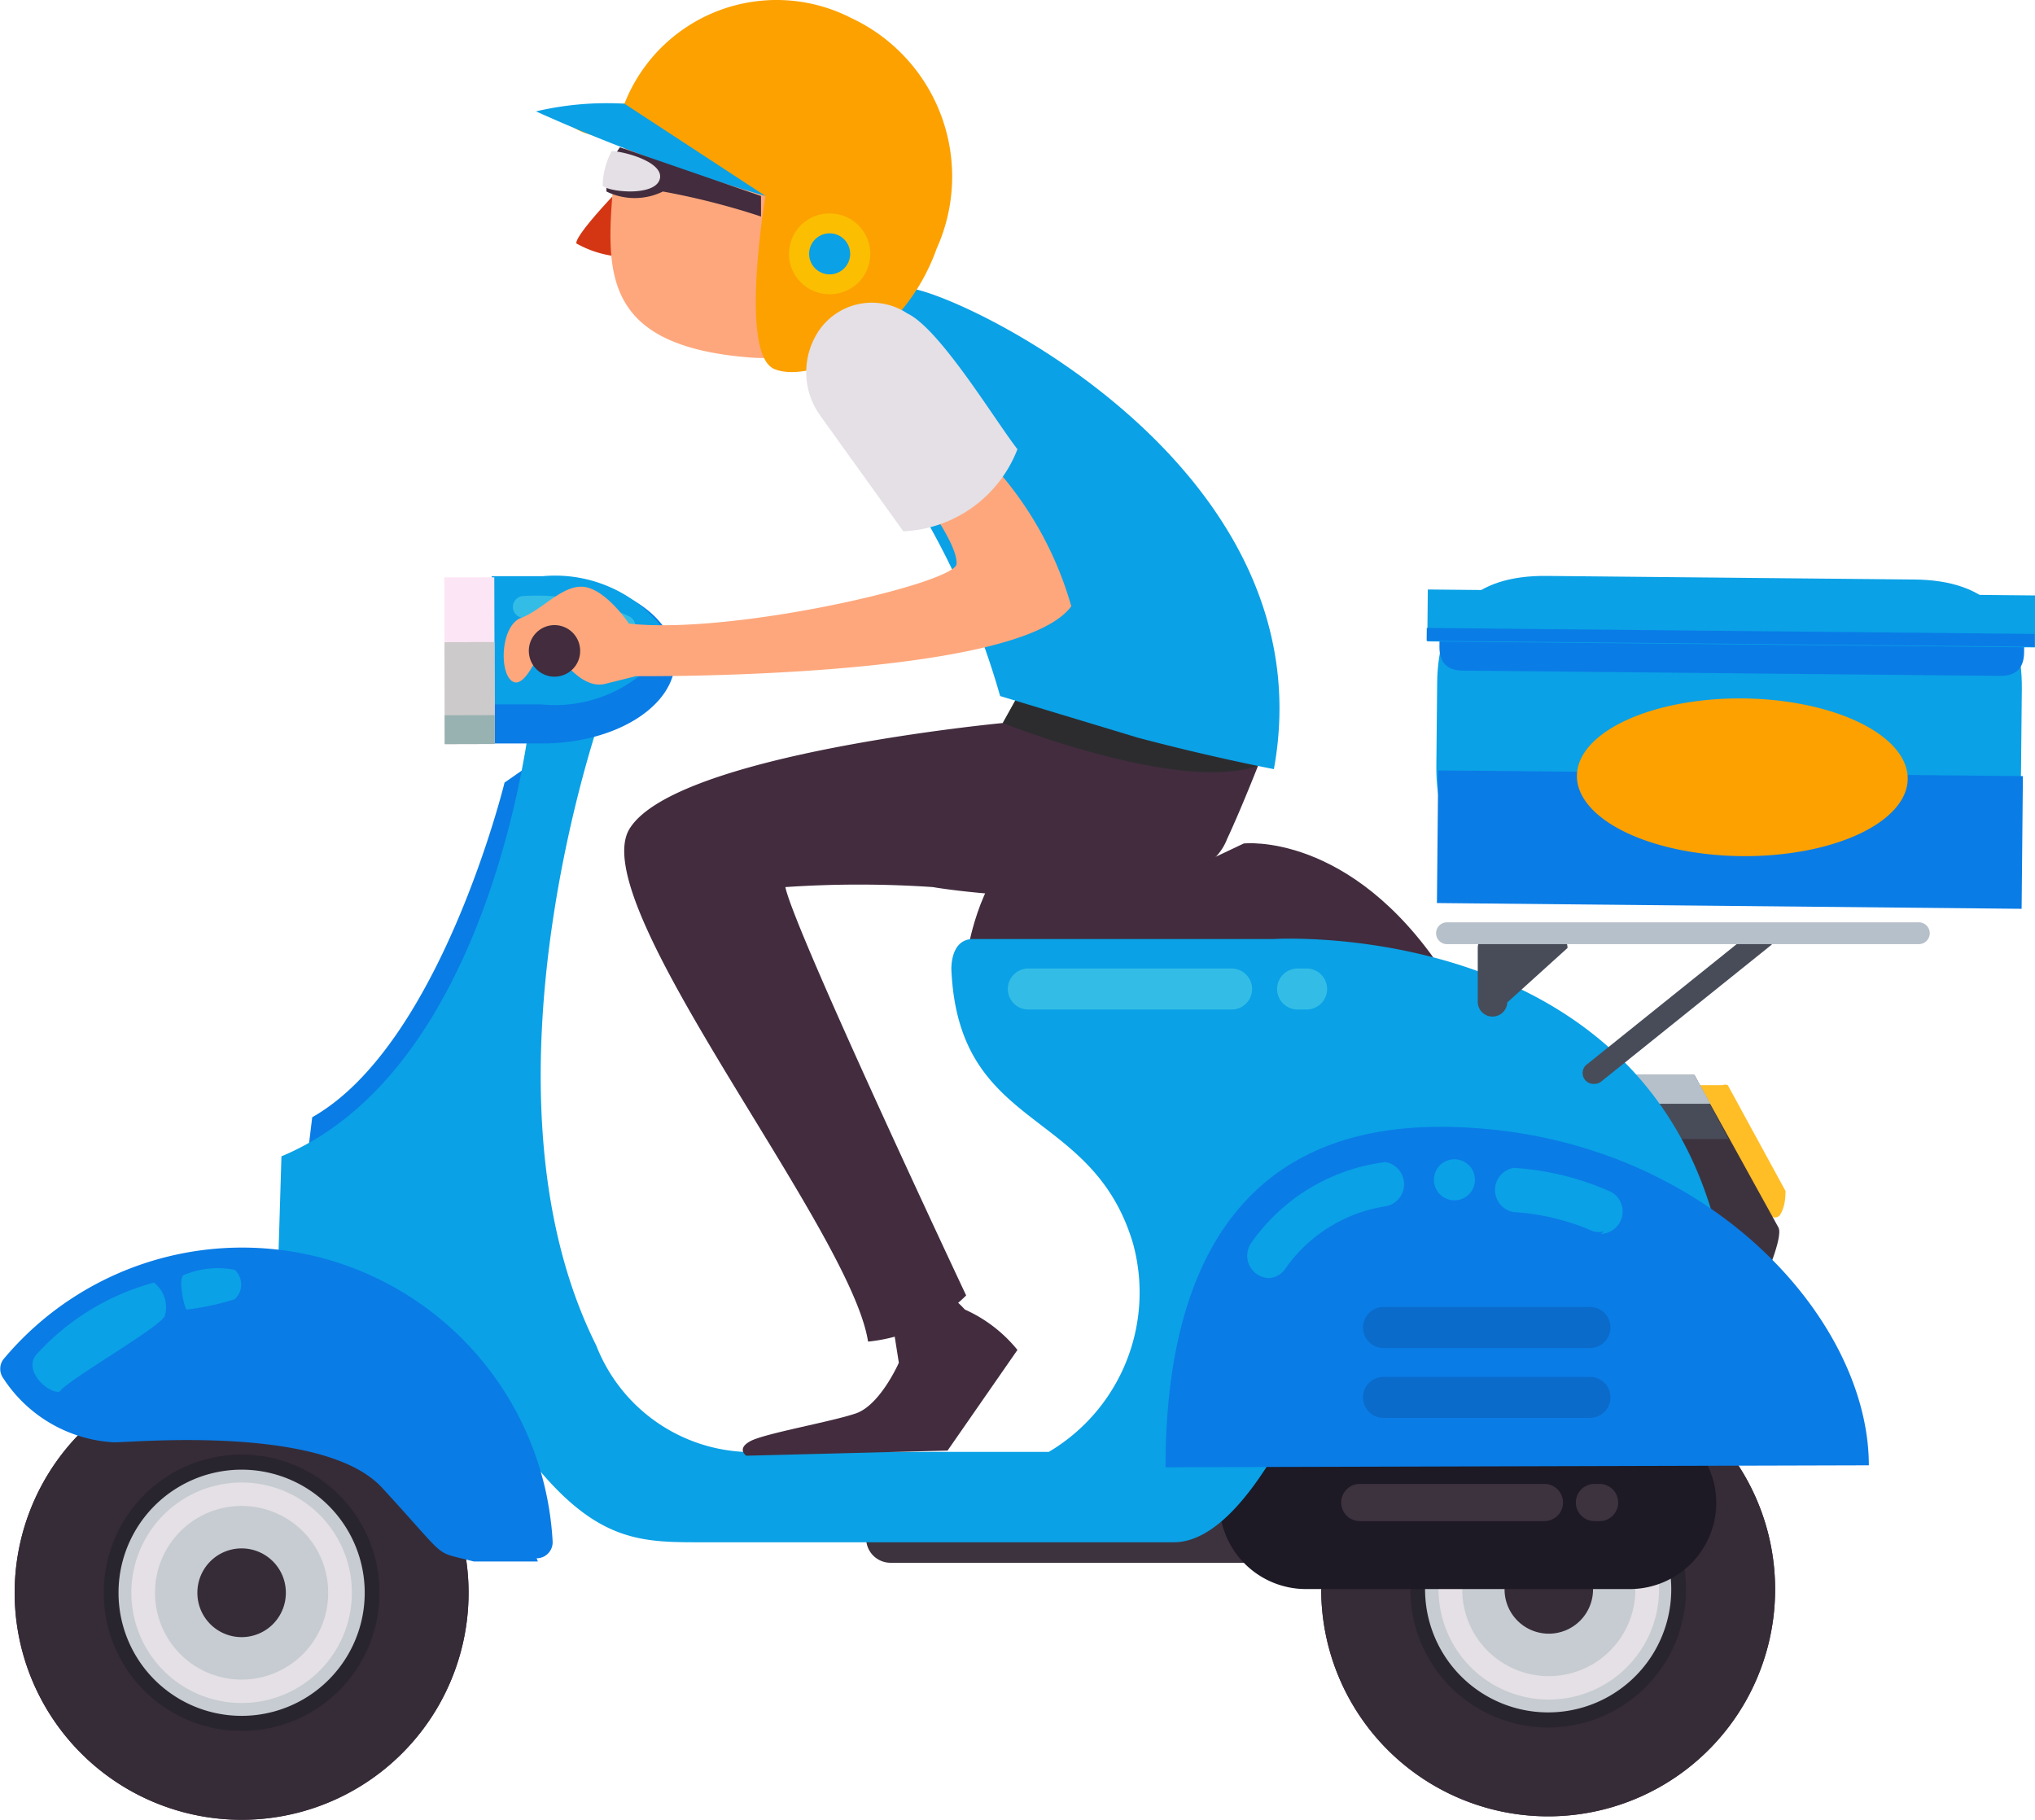<?xml version="1.0" standalone="no"?><!DOCTYPE svg PUBLIC "-//W3C//DTD SVG 1.1//EN" "http://www.w3.org/Graphics/SVG/1.1/DTD/svg11.dtd"><svg t="1757842737727" class="icon" viewBox="0 0 1145 1024" version="1.1" xmlns="http://www.w3.org/2000/svg" p-id="7664" xmlns:xlink="http://www.w3.org/1999/xlink" width="223.633" height="200"><path d="M947.259 610.611h22.004a3.607 3.607 0 0 1 2.886 0l32.465 59.519c0 2.164 0 9.018-3.247 13.707a3.607 3.607 0 0 1-5.411 0l-22.365-15.511-28.858-54.469a3.607 3.607 0 0 1 2.525-3.247z" fill="#FFBD26" p-id="7665"></path><path d="M902.169 605.2h51.223s44.369 80.081 47.255 85.491-8.297 30.301-8.297 30.301l-45.812-31.744z" fill="#3D333F" p-id="7666"></path><path d="M953.392 604.84h-51.223l18.397 36.072h51.944z" fill="#474C58" p-id="7667"></path><path d="M953.392 604.84h-51.223l8.657 16.233h51.583z" fill="#B6C0CA" p-id="7668"></path><path d="M871.079 894.283m-127.694 0.713a127.696 127.696 0 1 0 255.388-1.426 127.696 127.696 0 1 0-255.388 1.426Z" fill="#422C3E" p-id="7669"></path><path d="M871.079 894.283m-127.694 0.713a127.696 127.696 0 1 0 255.388-1.426 127.696 127.696 0 1 0-255.388 1.426Z" fill="#362C37" p-id="7670"></path><path d="M871.079 894.283m-77.554 0.433a77.556 77.556 0 1 0 155.109-0.866 77.556 77.556 0 1 0-155.109 0.866Z" fill="#29252F" p-id="7671"></path><path d="M871.079 894.283m-69.258 0.387a69.259 69.259 0 1 0 138.516-0.774 69.259 69.259 0 1 0-138.516 0.774Z" fill="#C6CCD1" p-id="7672"></path><path d="M871.44 894.283m-62.043 0.347a62.044 62.044 0 1 0 124.087-0.693 62.044 62.044 0 1 0-124.087 0.693Z" fill="#E4E0E5" p-id="7673"></path><path d="M871.44 894.283m-48.697 0.272a48.698 48.698 0 1 0 97.394-0.544 48.698 48.698 0 1 0-97.394 0.544Z" fill="#C6CCD1" p-id="7674"></path><path d="M871.44 894.283m-24.89 0.139a24.89 24.89 0 1 0 49.779-0.278 24.89 24.89 0 1 0-49.779 0.278Z" fill="#362C37" p-id="7675"></path><path d="M703.05 879.35h-202.005a13.707 13.707 0 0 1-13.707-13.707 13.707 13.707 0 0 1 13.707-13.707h202.005a13.707 13.707 0 0 1 13.707 13.707 13.707 13.707 0 0 1-13.707 13.707z" fill="#3D333F" p-id="7676"></path><path d="M917.319 894.14h-182.526a48.698 48.698 0 0 1-48.698-48.337 48.698 48.698 0 0 1 48.337-48.698h182.526a48.698 48.698 0 0 1 48.698 48.337 48.698 48.698 0 0 1-48.337 48.698z" fill="#1D1925" p-id="7677"></path><path d="M295.793 432.053l-11.904 8.297s-36.072 147.536-108.217 188.298l-2.886 23.808a247.817 247.817 0 0 0 123.007-220.402z" fill="#0A7CE6" p-id="7678"></path><path d="M545.414 530.17s10.1-52.305 36.072-52.666 76.834 16.593 97.756 6.854l20.561-9.74s59.88-6.854 112.185 72.145z" fill="#422C3E" p-id="7679"></path><path d="M974.314 765.001c0-252.506-257.556-236.634-257.556-236.634h-169.179c-13.347 0-12.265 17.675-12.265 17.675 4.329 91.263 78.998 76.473 102.085 153.307a104.249 104.249 0 0 1-47.255 117.596h-161.965a94.149 94.149 0 0 1-92.706-59.88c-72.145-144.289 3.247-356.034 3.247-356.034H298.679s-20.201 199.48-140.321 249.621l-2.525 82.966s55.912-50.862 110.742 40.401 83.327 93.788 124.81 93.788h269.1c42.565 0 80.081-95.231 87.656-115.431z" fill="#0AA1E6" p-id="7680"></path><path d="M135.947 896.225m-127.694 0.713a127.696 127.696 0 1 0 255.388-1.426 127.696 127.696 0 1 0-255.388 1.426Z" fill="#422C3E" p-id="7681"></path><path d="M135.947 896.225m-127.694 0.713a127.696 127.696 0 1 0 255.388-1.426 127.696 127.696 0 1 0-255.388 1.426Z" fill="#362C37" p-id="7682"></path><path d="M135.947 896.225m-77.554 0.433a77.556 77.556 0 1 0 155.109-0.866 77.556 77.556 0 1 0-155.109 0.866Z" fill="#29252F" p-id="7683"></path><path d="M135.947 896.225m-69.258 0.387a69.259 69.259 0 1 0 138.516-0.774 69.259 69.259 0 1 0-138.516 0.774Z" fill="#C6CCD1" p-id="7684"></path><path d="M135.947 896.225m-62.043 0.347a62.044 62.044 0 1 0 124.087-0.693 62.044 62.044 0 1 0-124.087 0.693Z" fill="#E4E0E5" p-id="7685"></path><path d="M135.947 896.225m-48.697 0.272a48.698 48.698 0 1 0 97.394-0.544 48.698 48.698 0 1 0-97.394 0.544Z" fill="#C6CCD1" p-id="7686"></path><path d="M135.947 896.225m-24.89 0.139a24.89 24.89 0 1 0 49.779-0.278 24.89 24.89 0 1 0-49.779 0.278Z" fill="#362C37" p-id="7687"></path><path d="M301.925 876.825a9.018 9.018 0 0 0 9.018-9.379 174.951 174.951 0 0 0-309.14-102.445 9.018 9.018 0 0 0 0 10.461 79.359 79.359 0 0 0 61.684 36.072h1.804c11.182 0 117.235-9.74 149.7 25.611s30.301 36.072 41.483 38.958l10.1 2.525h36.072zM655.795 825.602c0-85.491 24.529-191.183 154.029-191.544 144.289 0 241.685 104.97 241.685 190.462zM275.232 418.346h29.579c41.483 0 75.03-20.922 75.03-46.894 0-25.611-33.908-46.533-75.391-46.173h-29.219z" fill="#0A7CE6" p-id="7688"></path><path d="M377.677 360.269a76.834 76.834 0 0 0-72.145-36.072h-28.858v72.145h27.776a76.834 76.834 0 0 0 73.227-36.072z" fill="#0AA1E6" p-id="7689"></path><path d="M249.981 324.918l28.136-0.072 0.253 93.788-28.136 0.072z" fill="#FCE5F4" p-id="7690"></path><path d="M250.089 361.351l28.136-0.072 0.144 57.355-28.136 0.072z" fill="#CCCACA" p-id="7691"></path><path d="M250.198 402.474l28.136-0.072 0.036 16.233-28.136 0.072z" fill="#98B1B1" p-id="7692"></path><path d="M868.982 855.903h-103.888a10.461 10.461 0 0 1-10.461-10.461 10.461 10.461 0 0 1 10.461-10.461h103.888a10.461 10.461 0 0 1 10.461 10.461 10.461 10.461 0 0 1-10.461 10.461zM900.726 855.903h-3.607a10.461 10.461 0 0 1-10.461-10.461 10.461 10.461 0 0 1 10.461-10.461h2.886a10.461 10.461 0 0 1 10.461 10.461 10.461 10.461 0 0 1-9.74 10.461z" fill="#3D333F" p-id="7693"></path><path d="M894.594 758.508h-116.153a11.543 11.543 0 0 1-11.543-11.543 11.543 11.543 0 0 1 11.543-11.543h116.153a11.543 11.543 0 0 1 11.543 11.543 11.543 11.543 0 0 1-11.543 11.543zM894.594 797.826h-116.153a11.543 11.543 0 0 1-11.543-11.543 11.543 11.543 0 0 1 11.543-11.543h116.153a11.543 11.543 0 0 1 11.543 11.543 11.543 11.543 0 0 1-11.543 11.543z" fill="#0A6BCB" p-id="7694"></path><path d="M692.589 568.046h-113.989a11.543 11.543 0 0 1-11.543-11.543 11.543 11.543 0 0 1 11.543-11.543h114.349a11.543 11.543 0 0 1 11.543 11.543 11.543 11.543 0 0 1-11.904 11.543zM735.154 568.046h-5.05a11.543 11.543 0 0 1-11.543-11.543 11.543 11.543 0 0 1 11.543-11.543h5.05a11.543 11.543 0 0 1 11.543 11.543 11.543 11.543 0 0 1-11.543 11.543z" fill="#33BDE6" p-id="7695"></path><path d="M20.201 762.476a137.436 137.436 0 0 1 66.373-40.762 17.315 17.315 0 0 1 6.132 18.758c-2.164 6.132-54.83 36.072-59.159 42.565-5.772 1.443-20.561-11.182-13.347-20.561zM103.528 717.385a49.419 49.419 0 0 1 28.497-2.886 11.182 11.182 0 0 1 0 16.593 144.289 144.289 0 0 1-27.054 5.772c-1.443-1.443-5.05-18.036-1.443-19.479zM714.232 719.189a12.625 12.625 0 0 1-10.461-19.479 108.217 108.217 0 0 1 75.752-45.812 12.625 12.625 0 0 1 0 24.89 84.409 84.409 0 0 0-56.994 36.072 12.625 12.625 0 0 1-8.297 4.329z" fill="#0AA1E6" p-id="7696"></path><path d="M818.348 663.862m-11.543 0.032a11.543 11.543 0 1 0 23.086-0.064 11.543 11.543 0 1 0-23.086 0.064Z" fill="#0AA1E6" p-id="7697"></path><path d="M902.53 692.856a12.265 12.265 0 0 1-6.132 0 130.582 130.582 0 0 0-44.73-10.822 12.625 12.625 0 0 1 0-24.89 156.915 156.915 0 0 1 55.191 13.707 12.625 12.625 0 0 1-6.132 23.447z" fill="#0AA1E6" p-id="7698"></path><path d="M350.623 357.744h-3.247a111.103 111.103 0 0 0-52.666-10.1 6.132 6.132 0 0 1 0-12.265 121.564 121.564 0 0 1 59.519 11.543 6.132 6.132 0 0 1-3.247 11.543z" fill="#33BDE6" p-id="7699"></path><path d="M897.119 609.89a6.132 6.132 0 0 1-3.968-11.182l95.231-76.473a6.277 6.277 0 1 1 7.936 9.74l-95.231 76.473a6.132 6.132 0 0 1-3.968 1.443zM839.764 572.014a8.297 8.297 0 0 1-8.297-8.297v-30.301a8.297 8.297 0 0 1 8.297-8.297h33.908a8.297 8.297 0 0 1 8.297 8.297l-33.908 30.661a8.297 8.297 0 0 1-8.297 7.936z" fill="#474C58" p-id="7700"></path><path d="M1079.645 531.252h-265.492a6.132 6.132 0 0 1-6.132-6.132 6.132 6.132 0 0 1 6.132-6.132h265.492a6.132 6.132 0 0 1 6.132 6.132 6.132 6.132 0 0 1-6.132 6.132z" fill="#B6C0CA" p-id="7701"></path><path d="M809.22 323.468m60.959 0.596l207.045 2.024q60.959 0.596 60.363 61.555l-0.455 46.531q-0.596 60.959-61.555 60.363l-207.045-2.024q-60.959-0.596-60.363-61.555l0.455-46.531q0.596-60.959 61.555-60.363Z" fill="#0AA1E6" p-id="7702"></path><path d="M809.211 433.496l328.98 3.21-0.721 74.67-328.98-3.247z" fill="#0A7CE6" p-id="7703"></path><path d="M810.144 339.713m13.346 0.13l302.272 2.954q13.346 0.13 13.216 13.477l-0.106 10.821q-0.13 13.346-13.477 13.216l-302.272-2.954q-13.346-0.13-13.216-13.477l0.106-10.821q0.13-13.346 13.477-13.216Z" fill="#0A7CE6" p-id="7704"></path><path d="M803.367 331.7l341.966 3.355-0.289 29.219-341.966-3.355z" fill="#0AA1E6" p-id="7705"></path><path d="M802.79 353.343l341.966 3.355-0.072 7.214-341.966-3.355z" fill="#0A7CE6" p-id="7706"></path><path d="M979.886 481.733a93.067 44.369 0.56 1 0 0.867-88.734 93.067 44.369 0.56 1 0-0.867 88.734Z" fill="#FCA100" p-id="7707"></path><path d="M502.488 746.243l3.247 20.561s-10.461 23.808-24.168 28.497-50.862 11.182-59.159 15.511-2.525 8.297-2.525 8.297l113.267-2.886 39.319-56.634a80.081 80.081 0 0 0-29.579-22.726 69.98 69.98 0 0 0-12.625-10.822z" fill="#422C3E" p-id="7708"></path><path d="M572.468 392.013l-7.936 14.79s-184.33 17.315-210.302 59.519 124.45 225.091 134.189 288.579a91.263 91.263 0 0 0 55.191-25.972s-96.674-205.252-101.724-229.781a613.23 613.23 0 0 1 82.966 0c20.922 3.607 147.897 19.118 165.572-27.054 7.936-16.954 17.675-41.844 17.675-41.844z" fill="#422C3E" p-id="7709"></path><path d="M564.171 406.802s100.281 40.04 144.289 23.808a1143.854 1143.854 0 0 0-135.993-38.597z" fill="#2C2C2F" p-id="7710"></path><path d="M640.284 415.099l-77.556-23.447a445.854 445.854 0 0 0-108.217-187.937s20.201-49.78 59.88-41.122 232.306 106.053 202.366 270.182c0 0-34.269-6.493-76.473-17.675z" fill="#0AA1E6" p-id="7711"></path><path d="M344.491 110.649s-20.922 22.004-20.201 26.333a59.519 59.519 0 0 0 31.744 7.575c6.493-1.804-11.543-33.908-11.543-33.908z" fill="#D43614" p-id="7712"></path><path d="M512.949 123.635a84.409 84.409 0 0 1-90.542 77.556C342.687 195.058 340.884 157.182 344.491 110.649a84.481 84.481 0 0 1 168.458 12.986z" fill="#FEA77C" p-id="7713"></path><path d="M336.194 76.741l94.51 33.547s-15.15 89.099 5.05 97.395 72.145-14.068 91.263-67.816a98.477 98.477 0 0 0-48.337-129.86A91.984 91.984 0 0 0 351.344 58.344s-31.383 1.804-31.383 8.657 16.233 9.74 16.233 9.74z" fill="#FCA100" p-id="7714"></path><path d="M351.344 58.344l79.359 51.944a994.153 994.153 0 0 1-129.139-47.615 174.59 174.59 0 0 1 49.78-4.329z" fill="#0AA1E6" p-id="7715"></path><path d="M466.803 142.838m-1.751 22.658a22.726 22.726 0 1 0 3.503-45.316 22.726 22.726 0 1 0-3.503 45.316Z" fill="#FCBE01" p-id="7716"></path><path d="M466.803 142.838m-0.89 11.509a11.543 11.543 0 1 0 1.779-23.018 11.543 11.543 0 1 0-1.779 23.018Z" fill="#0AA1E6" p-id="7717"></path><path d="M519.802 281.271s19.118 25.251 18.397 36.072-125.892 40.04-184.33 33.547c0 0-12.265-18.397-24.529-20.561s-24.168 12.986-36.072 17.315-12.625 32.465-4.329 36.072 18.397-26.333 18.397-26.333 15.872 31.744 33.187 27.415l17.315-4.329s214.63 2.164 244.931-39.319a198.398 198.398 0 0 0-45.812-81.163z" fill="#FEA77C" p-id="7718"></path><path d="M461.365 233.655l46.894 65.291a72.145 72.145 0 0 0 64.209-46.173c-12.625-16.233-43.648-67.816-62.044-76.473a36.072 36.072 0 0 0-49.419 9.379 41.844 41.844 0 0 0 0.361 47.976z" fill="#E4E0E5" p-id="7719"></path><path d="M348.819 82.873a39.319 39.319 0 0 0-7.575 24.89 36.072 36.072 0 0 0 31.744 0 411.946 411.946 0 0 1 55.191 14.068v-11.543z" fill="#422C3E" p-id="7720"></path><path d="M344.13 85.037a43.648 43.648 0 0 0-5.05 19.479c3.607 3.607 29.219 6.132 32.104-3.607s-20.561-15.872-27.054-15.872z" fill="#E4E0E5" p-id="7721"></path><path d="M311.995 366.249m-14.312 1.836a14.429 14.429 0 1 0 28.623-3.672 14.429 14.429 0 1 0-28.623 3.672Z" fill="#422C3E" p-id="7722"></path></svg>
